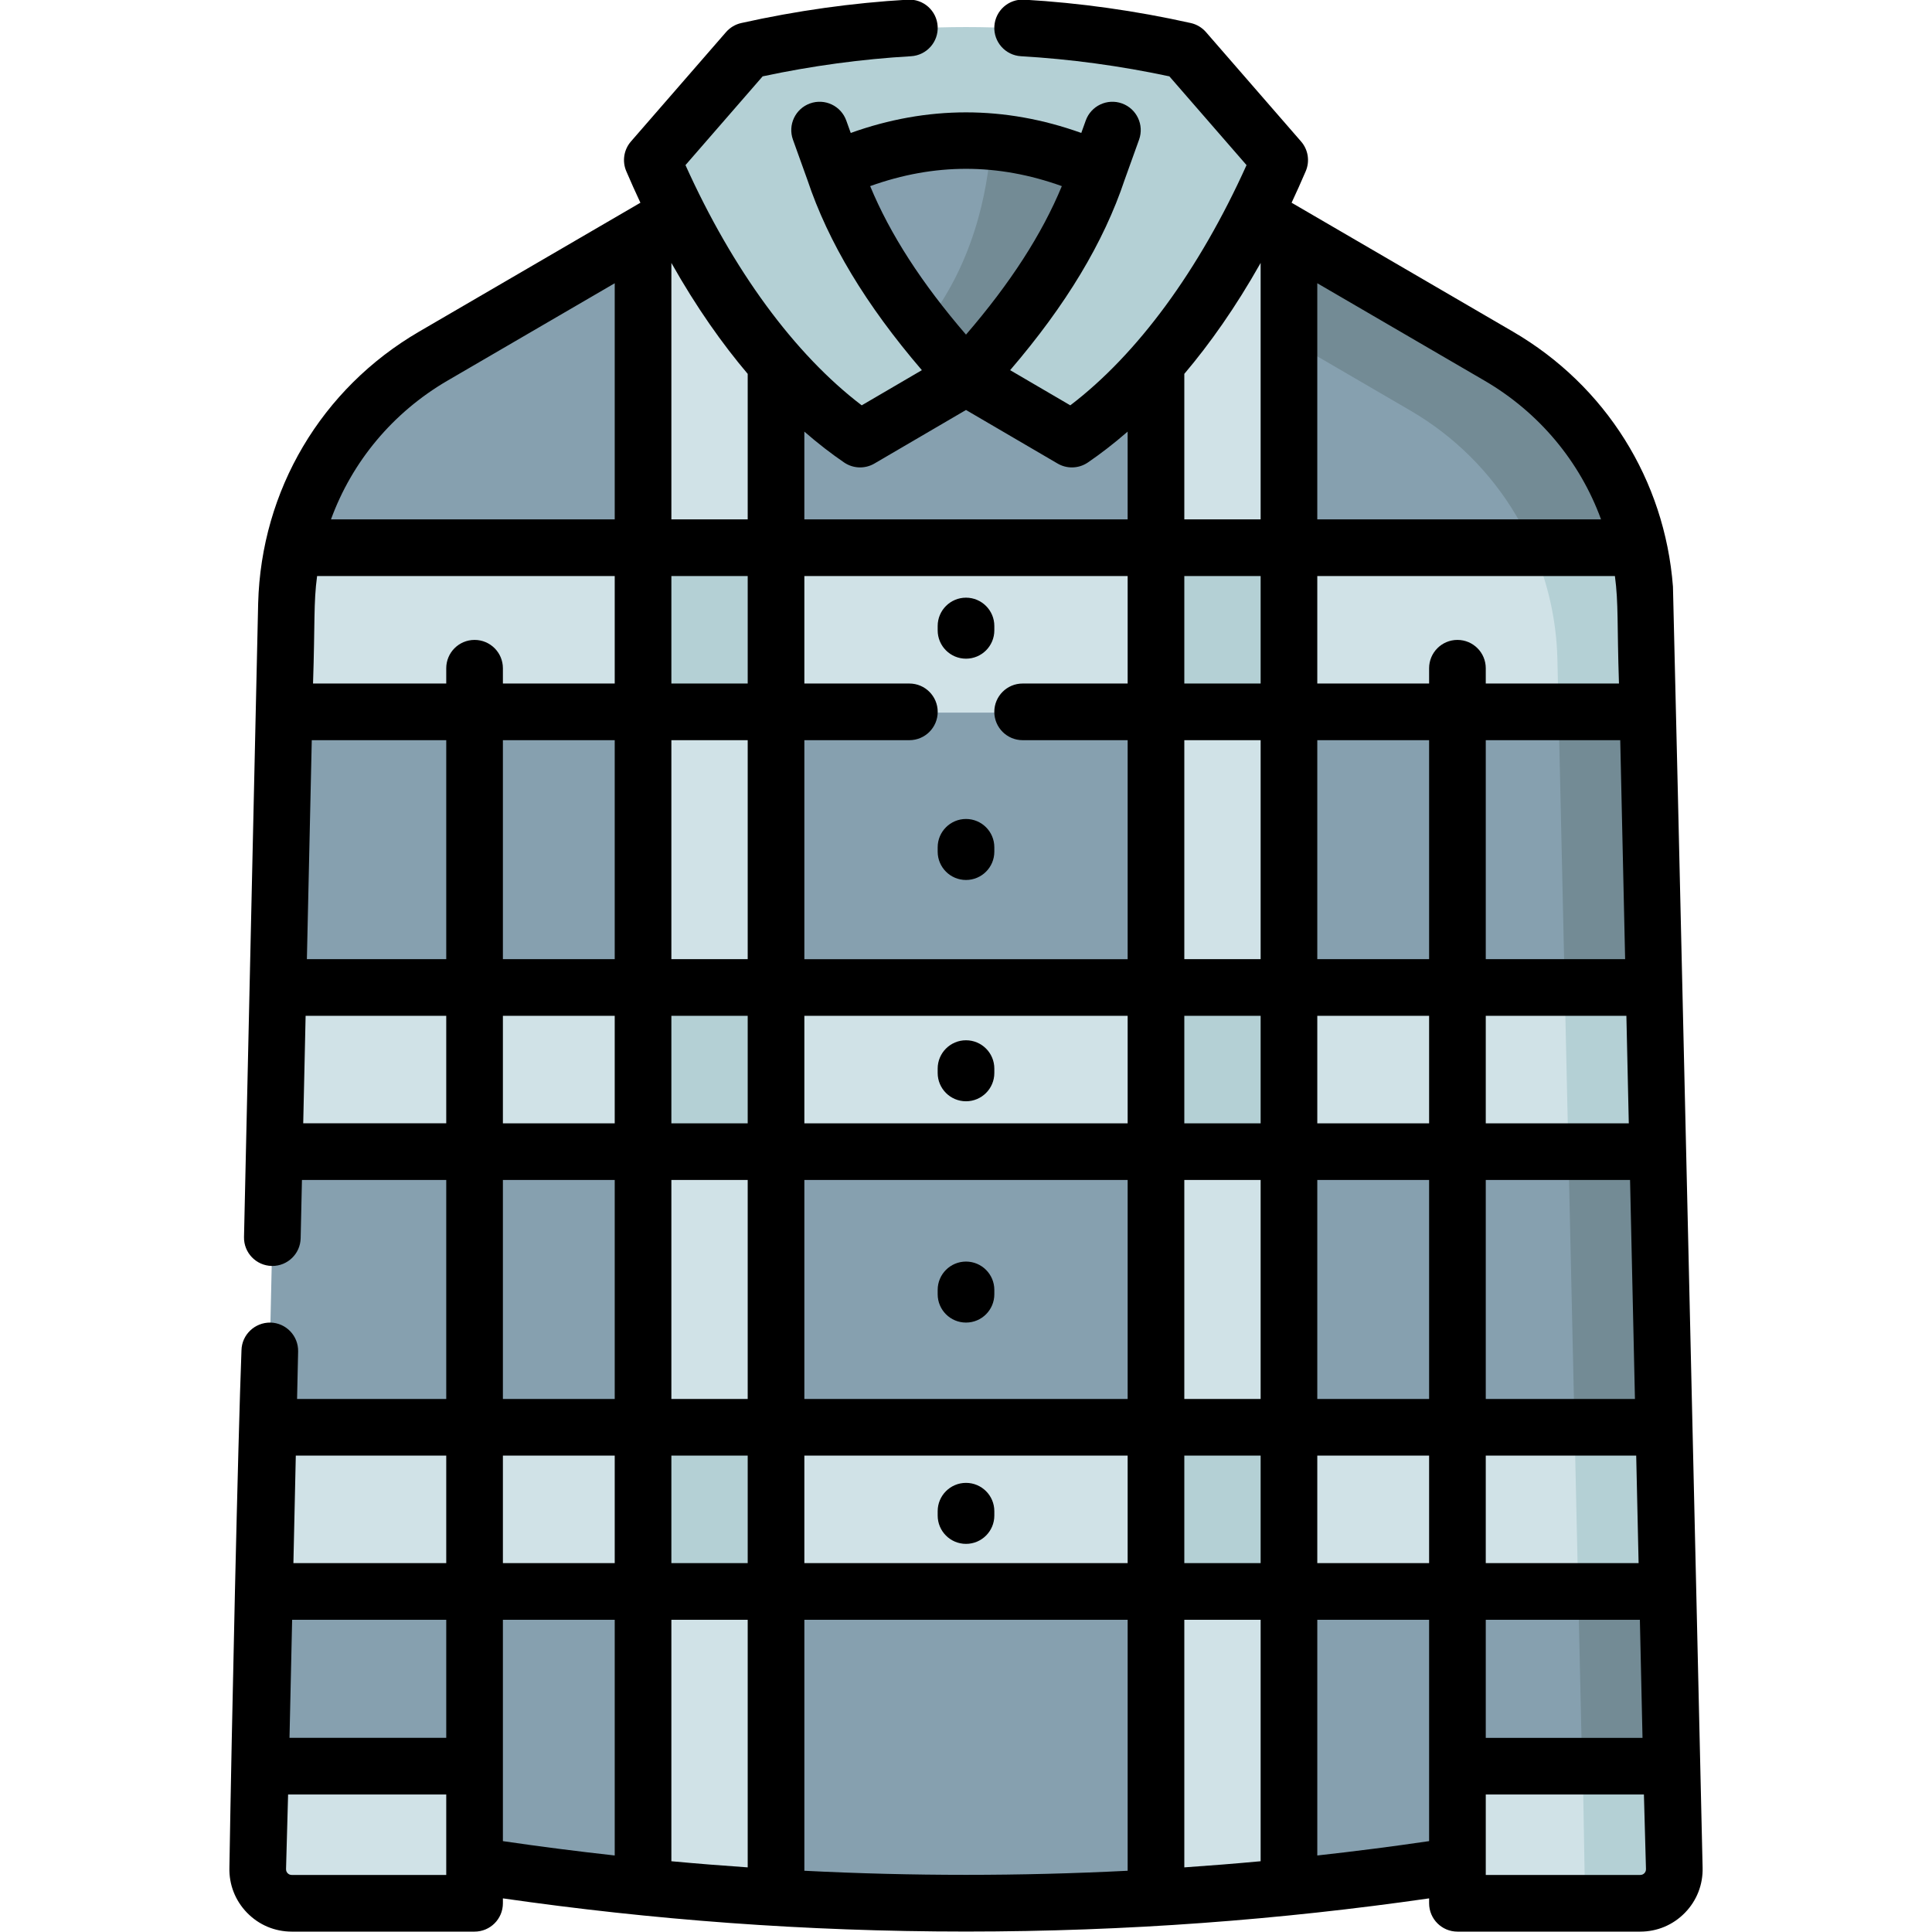 <svg id="Capa_1" enable-background="new 0 0 511.531 511.531" height="512" viewBox="0 0 511.531 511.531" width="512" xmlns="http://www.w3.org/2000/svg"><g><g><path d="m435.681 160.101c-.723-27.128-15.434-51.95-38.884-65.609l-68.055-39.639-72.978 3.26-72.978-3.26-68.055 39.639c-23.45 13.659-38.161 38.48-38.884 65.609l-6.869 307.731h56.67v26.302c86.744 13.372 173.488 13.372 260.232 0v-26.302h56.67z" fill="#86a0af"/><path d="m305.408 69.089 68.055 39.639c23.45 13.659 38.161 38.48 38.884 65.609l6.551 293.496h23.652l-6.869-307.731c-.723-27.128-15.434-51.95-38.884-65.609l-68.055-39.64-72.978 3.26z" fill="#738b95"/><path d="m125.648 504.134h-48.408c-5.073 0-9.146-4.187-9.006-9.258l.745-27.044h56.67z" fill="#d0e2e7"/><path d="m385.88 504.134h48.408c5.073 0 9.146-4.187 9.006-9.258l-.745-27.044h-56.67v36.302z" fill="#cbe2ff"/><path d="m385.88 504.134h48.408c5.073 0 9.146-4.187 9.006-9.258l-.745-27.044h-56.67v36.302z" fill="#d0e2e7"/><path d="m442.55 467.832h-23.484l.628 36.302h14.594c5.073 0 9.146-4.187 9.006-9.258z" fill="#b4d0d5"/><path d="m75.847 160.101-.638 28.579h361.11l-.638-28.579c-.135-5.06-.758-10.04-1.832-14.882h-356.17c-1.074 4.842-1.697 9.822-1.832 14.882z" fill="#d0e2e7"/><path d="m433.849 145.219h-27.958c3.939 9.068 6.184 18.93 6.455 29.118l.32 14.343h23.652c-.916-23.278.304-30.963-2.469-43.461z" fill="#b4d0d5"/><path d="m205.465 55.867-22.679-1.013-12.531 7.299v437.67c11.736 1.189 23.473 2.137 35.209 2.836v-446.792z" fill="#d0e2e7"/><path d="m306.064 55.867v446.792c11.736-.699 23.473-1.647 35.209-2.836v-437.671l-12.531-7.299z" fill="#d0e2e7"/><path d="m72.61 305.124h366.308l-.97-43.461h-364.368z" fill="#d0e2e7"/><path d="m415.266 305.124h23.652c-.11-4.929-.872-39.054-.97-43.461h-23.652z" fill="#b4d0d5"/><path d="m70.011 421.568h371.506l-.97-43.461h-369.566z" fill="#d0e2e7"/><g fill="#b4d0d5"><path d="m417.865 421.568h23.652c-.336-15.052-.671-30.042-.97-43.461h-23.652z"/><path d="m306.064 145.219h35.209v43.461h-35.209z"/><path d="m170.256 145.219h35.209v43.461h-35.209z"/><path d="m306.064 261.406h35.209v43.461h-35.209z"/><path d="m170.256 261.406h35.209v43.461h-35.209z"/><path d="m306.064 377.593h35.209v43.461h-35.209z"/><path d="m170.256 377.593h35.209v43.461h-35.209z"/><path d="m313.638 13.623c-38.583-8.613-77.166-8.613-115.748 0l-25.179 28.962c11.841 27.664 30.158 56.9 55.014 73.878l28.04-16.396 28.04 16.396c24.855-16.978 43.172-46.214 55.014-73.878z"/></g><path d="m220.817 45.264c6.309 18.997 18.677 37.166 34.947 54.803 16.27-17.637 28.638-35.807 34.947-54.803-23.298-10.429-46.596-10.429-69.894 0z" fill="#86a0af"/><path d="m244.381 86.802c3.531 4.458 7.336 8.878 11.383 13.266 16.27-17.637 28.638-35.807 34.947-54.803-9.437-4.224-18.874-6.736-28.311-7.538-.91 13.396-4.793 32.663-18.019 49.075z" fill="#738b95"/></g><g><path d="m442.94 155.27c-2.171-28.147-17.767-53.136-42.367-67.464l-58.601-34.132c1.262-2.692 2.511-5.469 3.741-8.343 1.132-2.644.652-5.702-1.234-7.872l-25.18-28.962c-1.052-1.209-2.462-2.05-4.025-2.398-14.593-3.259-29.424-5.341-44.082-6.188-4.146-.244-7.681 2.919-7.92 7.055-.239 4.135 2.919 7.681 7.055 7.92 13.051.755 26.254 2.546 39.283 5.329l20.431 23.5c-12.524 27.781-28.889 50.076-46.663 63.604l-15.926-9.312c14.832-17.289 24.786-33.848 30.317-50.406.001-.002.002-.003.002-.005l3.815-10.614c1.401-3.898-.623-8.193-4.521-9.595-3.894-1.402-8.193.622-9.595 4.521l-1.184 3.293c-20.286-7.266-40.755-7.266-61.041 0l-1.184-3.293c-1.401-3.896-5.696-5.924-9.595-4.521-3.898 1.4-5.922 5.696-4.521 9.595l3.815 10.614c.001.004.004.007.005.011 5.531 16.556 15.484 33.113 30.315 50.4l-15.927 9.312c-17.774-13.529-34.139-35.823-46.664-63.604l20.431-23.5c13.03-2.783 26.234-4.574 39.284-5.329 4.135-.239 7.294-3.785 7.055-7.92-.239-4.136-3.79-7.298-7.92-7.055-14.657.847-29.489 2.929-44.083 6.188-1.564.349-2.975 1.189-4.026 2.398l-25.179 28.962c-1.887 2.17-2.366 5.229-1.235 7.872 1.231 2.875 2.479 5.652 3.741 8.344l-58.601 34.132c-25.864 15.065-41.809 41.96-42.607 71.922-.436 19.524-3.375 151.201-3.745 167.787-.092 4.141 3.189 7.572 7.331 7.665.057.001.114.002.171.002 4.064 0 7.404-3.249 7.495-7.333l.344-15.431h38.203v57.983h-39.496l.28-12.565c.093-4.141-3.189-7.572-7.331-7.665-4.119-.049-7.573 3.189-7.666 7.331-.928 23.731-2.614 100.45-3.198 136.962-.124 4.494 1.535 8.744 4.669 11.967 3.135 3.223 7.338 4.997 11.834 4.997h48.408c4.142 0 7.5-3.357 7.5-7.5v-1.302c39.242 5.644 79.86 8.784 122.616 8.784 42.688 0 83.3-3.129 122.616-8.784v1.302c0 4.143 3.357 7.5 7.5 7.5h48.408c4.496 0 8.699-1.774 11.834-4.998 3.136-3.222 4.794-7.472 4.67-11.967 0-.106-7.739-337.755-7.852-339.194zm-49.558 273.592h40.803l.698 31.264h-41.501zm-79.816 65.559v-65.558h20.209v63.933c-6.732.624-13.469 1.163-20.209 1.625zm0-80.559v-28.461h20.209v28.461zm-135.808 78.934v-63.933h20.209v65.558c-6.74-.462-13.477-1.001-20.209-1.625zm0-78.934v-28.461h20.209v28.461zm-15 0h-29.607v-28.461h29.607zm-80.212-217.888h35.604v57.983h-36.898zm1.412-43.461h78.8v28.461h-29.607v-4.045c0-4.143-3.358-7.5-7.5-7.5s-7.5 3.357-7.5 7.5v4.045h-35.27c.54-16.089.112-21.299 1.077-28.461zm114.009-53.525v38.524h-20.209v-67.9c6.673 11.844 13.544 21.512 20.209 29.376zm0 53.525v28.461h-20.209v-28.461zm115.599-53.525c6.664-7.864 13.535-17.532 20.209-29.376v67.902h-20.209zm20.209 53.525v28.461h-20.209v-28.461zm94.877 28.461h-35.27v-4.045c0-4.143-3.357-7.5-7.5-7.5s-7.5 3.357-7.5 7.5v4.045h-29.607v-28.461h78.8c.98 7.267.55 12.76 1.077 28.461zm2.23 99.924.369 16.52h-37.869v-28.461h37.233zm-52.5 16.52h-29.607v-28.461h29.607zm-29.607-43.461v-57.983h29.607v57.983zm-15 0h-20.209v-57.983h20.209zm0 15v28.461h-20.209v-28.461zm-35.209 28.461h-85.599v-28.461h85.599zm0 15v57.983h-85.599v-57.983zm15 0h20.209v57.983h-20.209zm35.209 0h29.607v57.983h-29.607zm44.607 0h38.204l1.294 57.983h-39.498zm36.899-58.461h-36.899v-57.983h35.604zm-131.715-72.983h-27.806c-4.143 0-7.5 3.357-7.5 7.5s3.357 7.5 7.5 7.5h27.806v57.983h-85.599v-57.983h27.806c4.142 0 7.5-3.357 7.5-7.5s-3.358-7.5-7.5-7.5h-27.806v-28.461h85.599zm-100.599 72.983h-20.209v-57.983h20.209zm-64.817-57.983h29.607v57.983h-29.607zm29.608 72.983v28.461h-29.607v-28.461zm15 0h20.209v28.461h-20.209zm20.209 43.461v57.983h-20.209v-57.983zm15 72.983h85.599v28.461h-85.599zm135.808 0h29.607v28.461h-29.607zm44.607 0h39.833l.635 28.461h-40.468zm30.52-247.888h-75.127v-62.52l44.25 25.773c14.566 8.485 25.307 21.501 30.877 36.747zm-142.762-88.235c-5.27 12.734-13.638 25.7-25.374 39.32-11.736-13.62-20.104-26.586-25.374-39.32 17.019-6.106 33.731-6.104 50.748 0zm-57.644 73.172c2.394 1.636 5.514 1.744 8.016.281l24.254-14.182 24.253 14.182c1.173.686 2.48 1.025 3.786 1.025 1.48 0 2.958-.438 4.23-1.307 3.248-2.218 6.791-4.919 10.529-8.173v23.235h-85.599v-23.235c3.74 3.255 7.284 5.956 10.531 8.174zm-104.988-21.683 44.25-25.773v62.519h-75.123c5.571-15.252 16.31-28.263 30.873-36.746zm-38.226 196.651.478-21.427.157-7.034h37.233v28.461zm52.868 15h29.607v57.983h-29.607zm-15 101.444h-40.468l.635-28.461h39.833zm0 15v31.264h-41.5l.698-31.264zm0 67.566h-40.908c-.527 0-.879-.248-1.082-.457-.203-.208-.442-.567-.427-1.095l.544-19.75h41.874zm15-67.566h29.607v62.41c-9.882-1.093-19.753-2.358-29.607-3.8zm79.817 66.454v-66.453h85.599v66.453c-28.518 1.446-57.081 1.446-85.599 0zm135.808-4.044v-62.41h29.607v58.609c-9.855 1.444-19.725 2.708-29.607 3.801zm86.598 4.699c-.203.208-.556.457-1.083.457h-40.908v-21.302h41.874l.544 19.75c.015.527-.225.886-.427 1.095z"/><path d="m255.766 174.397c4.142 0 7.5-3.357 7.5-7.5v-1.152c0-4.143-3.358-7.5-7.5-7.5s-7.5 3.357-7.5 7.5v1.152c0 4.142 3.358 7.5 7.5 7.5z"/><path d="m255.766 216.838c-4.142 0-7.5 3.357-7.5 7.5v1.151c0 4.143 3.358 7.5 7.5 7.5s7.5-3.357 7.5-7.5v-1.151c.001-4.143-3.357-7.5-7.5-7.5z"/><path d="m255.766 291.582c4.142 0 7.5-3.357 7.5-7.5v-1.151c0-4.143-3.358-7.5-7.5-7.5s-7.5 3.357-7.5 7.5v1.151c0 4.143 3.358 7.5 7.5 7.5z"/><path d="m255.766 350.175c4.142 0 7.5-3.357 7.5-7.5v-1.151c0-4.143-3.358-7.5-7.5-7.5s-7.5 3.357-7.5 7.5v1.151c0 4.142 3.358 7.5 7.5 7.5z"/><path d="m255.766 392.616c-4.142 0-7.5 3.357-7.5 7.5v1.151c0 4.143 3.358 7.5 7.5 7.5s7.5-3.357 7.5-7.5v-1.151c.001-4.142-3.357-7.5-7.5-7.5z"/></g></g></svg>